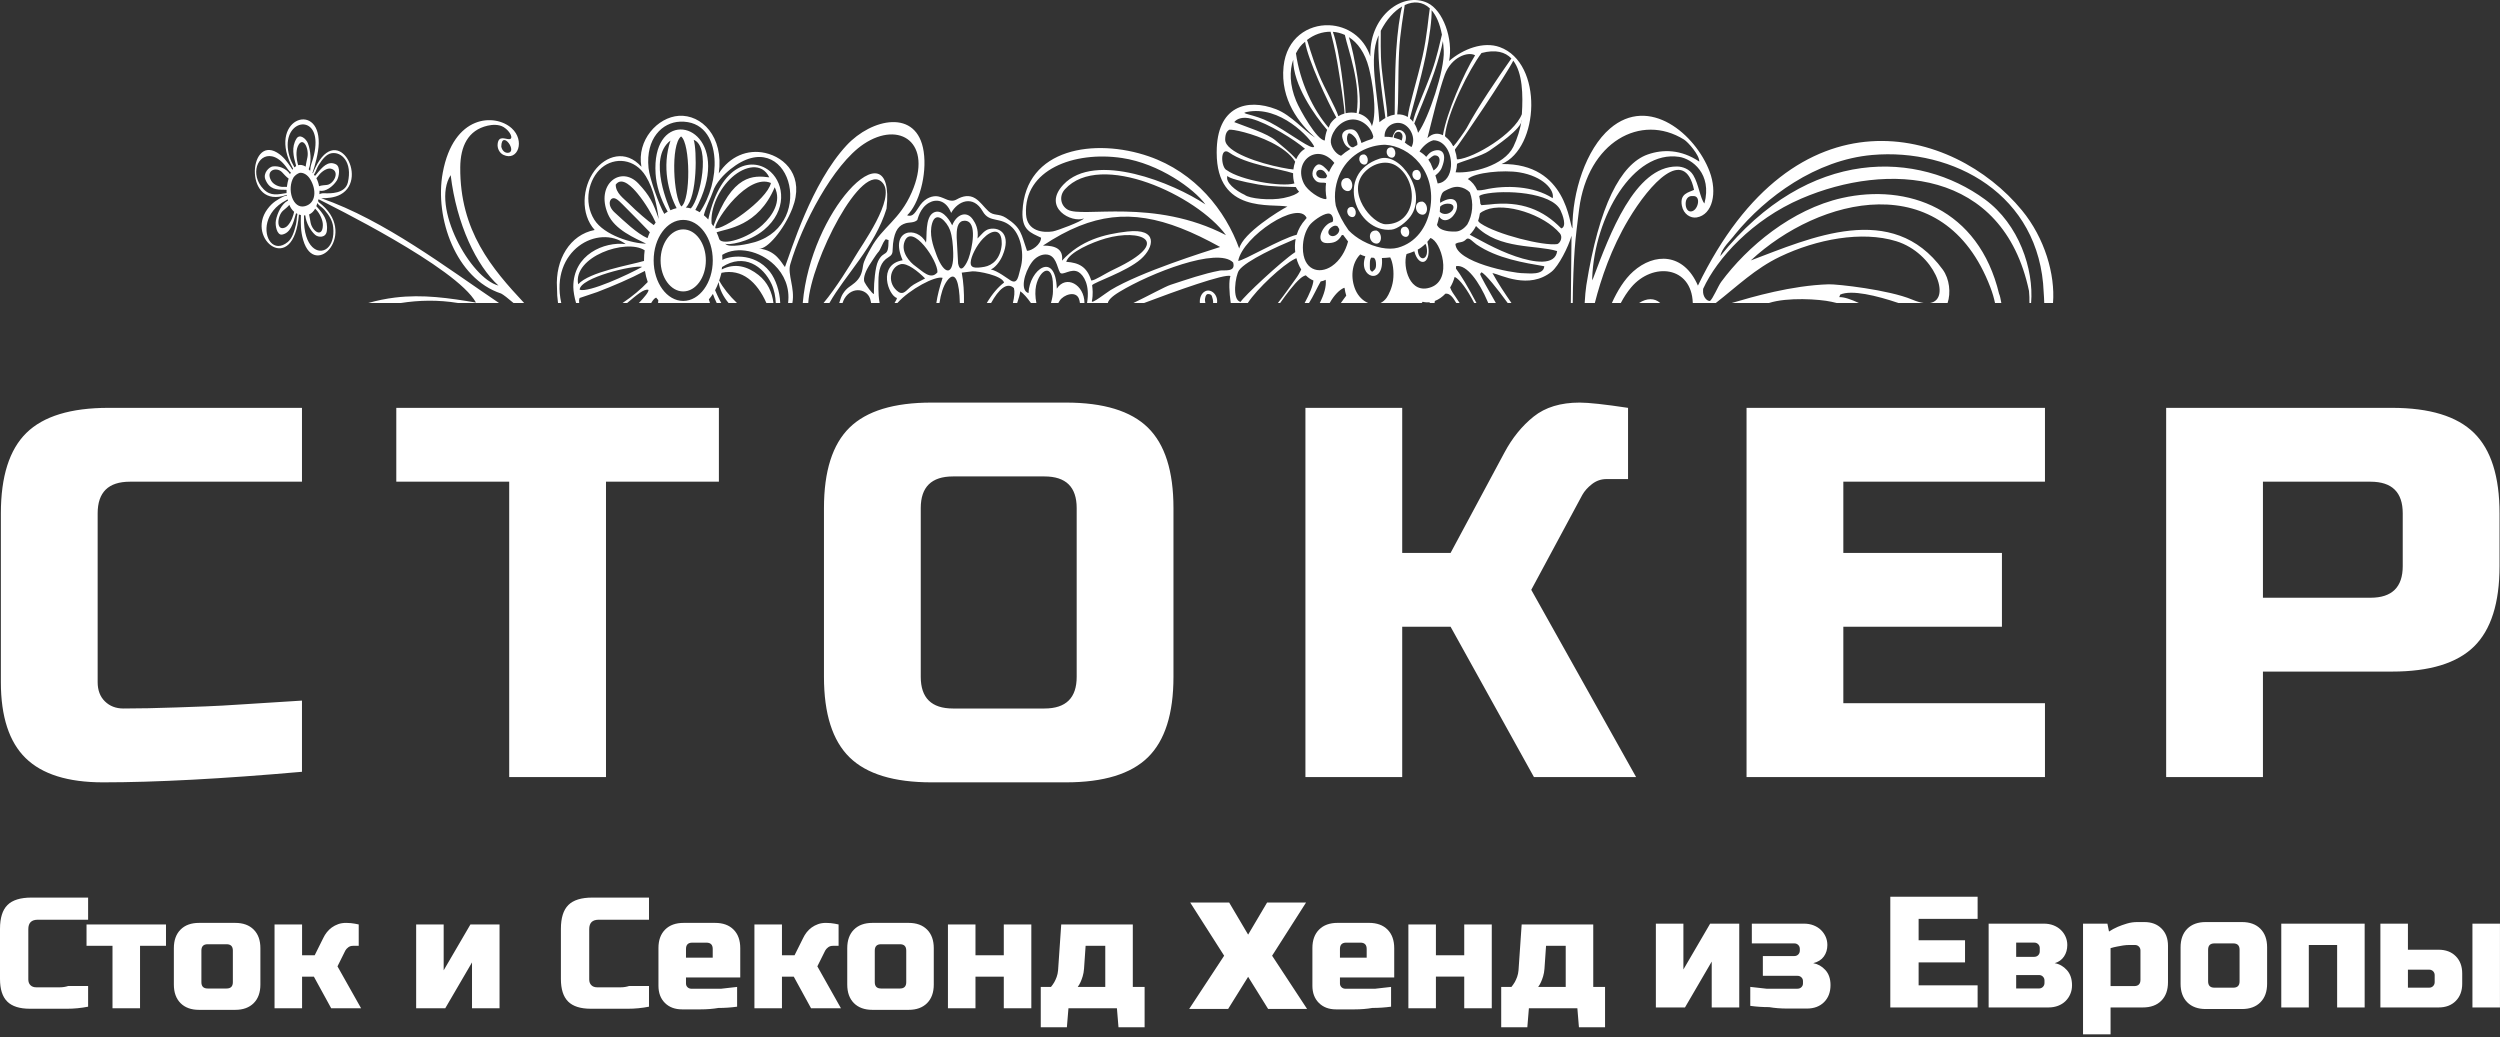 <svg width="147" height="61" viewBox="0 0 147 61" fill="none" xmlns="http://www.w3.org/2000/svg">
<rect x="0" y="0" width="147" height="61" fill="#333333" stroke="none"/>
<path d="M146.998 59.238H145.379V54.31H146.998V59.238ZM142.835 58.075C142.928 58.075 143.005 58.044 143.066 57.982C143.128 57.92 143.159 57.843 143.159 57.75V57.341C143.159 57.248 143.128 57.17 143.066 57.108C143.005 57.047 142.928 57.016 142.835 57.016H141.586V58.075H142.835ZM139.967 59.238V54.31H141.586V55.844H143.39C143.81 55.844 144.146 55.971 144.399 56.225C144.652 56.479 144.778 56.817 144.778 57.239V57.843C144.778 58.264 144.652 58.602 144.399 58.856C144.146 59.111 143.81 59.238 143.39 59.238H139.967ZM139.042 54.31V59.238H137.423V55.565H135.758V59.238H134.139V54.31H139.042ZM131.687 55.844C131.687 55.596 131.564 55.472 131.317 55.472H130.207C129.96 55.472 129.837 55.596 129.837 55.844V57.703C129.837 57.952 129.96 58.075 130.207 58.075H131.317C131.564 58.075 131.687 57.952 131.687 57.703V55.844ZM133.306 57.843C133.306 58.308 133.175 58.672 132.913 58.935C132.651 59.199 132.289 59.331 131.826 59.331H129.698C129.236 59.331 128.874 59.199 128.611 58.935C128.349 58.672 128.218 58.308 128.218 57.843V55.705C128.218 55.24 128.349 54.876 128.611 54.612C128.874 54.349 129.236 54.217 129.698 54.217H131.826C132.289 54.217 132.651 54.349 132.913 54.612C133.175 54.876 133.306 55.24 133.306 55.705V57.843ZM124.101 59.238V60.818H122.482V54.31H123.916L124.009 54.775C124.169 54.669 124.342 54.576 124.527 54.496C124.687 54.428 124.866 54.364 125.064 54.305C125.261 54.246 125.464 54.217 125.674 54.217H126.09C126.51 54.217 126.846 54.344 127.099 54.598C127.352 54.852 127.478 55.19 127.478 55.611V57.75C127.478 58.215 127.347 58.579 127.085 58.843C126.823 59.106 126.46 59.238 125.998 59.238H124.101ZM124.101 57.982H125.489C125.736 57.982 125.859 57.858 125.859 57.611V55.89C125.859 55.797 125.828 55.72 125.767 55.658C125.705 55.596 125.628 55.565 125.535 55.565H125.212C125.094 55.565 124.971 55.574 124.841 55.593C124.712 55.611 124.592 55.633 124.481 55.658C124.351 55.683 124.225 55.714 124.101 55.751V57.982ZM119.938 55.751C119.938 55.658 119.907 55.581 119.846 55.519C119.784 55.457 119.707 55.425 119.614 55.425H118.551V56.262H119.614C119.707 56.262 119.784 56.231 119.846 56.169C119.907 56.107 119.938 56.03 119.938 55.937V55.751ZM120.216 57.657C120.216 57.564 120.185 57.487 120.123 57.425C120.062 57.363 119.985 57.332 119.892 57.332H118.551V58.122H119.892C119.985 58.122 120.062 58.091 120.123 58.029C120.185 57.967 120.216 57.889 120.216 57.797V57.657ZM121.835 57.936C121.835 58.122 121.801 58.294 121.733 58.452C121.665 58.61 121.571 58.748 121.451 58.866C121.331 58.983 121.186 59.075 121.016 59.14C120.846 59.205 120.657 59.238 120.447 59.238H116.932V54.31H120.17C120.379 54.31 120.569 54.342 120.739 54.407C120.908 54.473 121.053 54.562 121.173 54.677C121.294 54.792 121.388 54.925 121.455 55.077C121.523 55.229 121.557 55.392 121.557 55.565C121.557 55.825 121.492 56.052 121.363 56.244C121.233 56.436 121.052 56.566 120.817 56.634C121.095 56.684 121.334 56.82 121.534 57.043C121.735 57.267 121.835 57.564 121.835 57.936ZM116.284 59.238H111.15V52.729H116.284V54.031H112.815V55.286H115.544V56.588H112.815V57.936H116.284V59.238ZM103.656 57.378V56.216H105.506C105.599 56.216 105.676 56.185 105.738 56.123C105.799 56.061 105.83 55.983 105.83 55.89V55.797C105.83 55.705 105.799 55.627 105.738 55.565C105.676 55.503 105.599 55.472 105.506 55.472H103.008V54.31H106.061C106.271 54.31 106.461 54.342 106.63 54.407C106.8 54.473 106.945 54.562 107.065 54.677C107.185 54.792 107.279 54.925 107.347 55.077C107.415 55.229 107.449 55.392 107.449 55.565C107.449 55.825 107.38 56.052 107.241 56.244C107.102 56.436 106.894 56.566 106.617 56.634C106.894 56.684 107.133 56.819 107.333 57.039C107.534 57.26 107.634 57.555 107.634 57.922C107.634 58.339 107.508 58.673 107.255 58.926C107.002 59.177 106.666 59.303 106.247 59.303C105.876 59.303 105.496 59.303 105.104 59.303C104.712 59.303 104.353 59.275 104.026 59.219C103.644 59.219 103.274 59.194 102.916 59.145V58.029C103.231 58.065 103.548 58.1 103.869 58.136C104.146 58.136 104.446 58.136 104.766 58.136C105.087 58.136 105.395 58.136 105.691 58.136C105.784 58.136 105.861 58.106 105.923 58.046C105.984 57.987 106.015 57.913 106.015 57.824V57.69C106.015 57.601 105.984 57.527 105.923 57.468C105.861 57.408 105.784 57.378 105.691 57.378H103.656ZM100.557 54.31H102.268V59.238H100.649V56.541L99.077 59.238H97.365V54.31H98.984V57.006L100.557 54.31Z" fill="white"/>
<path d="M1.758 59.314C1.153 59.314 0.709 59.173 0.426 58.891C0.142 58.609 0 58.166 0 57.565V54.619C0 53.974 0.146 53.506 0.439 53.215C0.732 52.923 1.203 52.778 1.85 52.778H5.181V54.08H2.22C1.85 54.08 1.665 54.264 1.665 54.634V57.592C1.665 57.733 1.707 57.847 1.79 57.929C1.873 58.012 1.986 58.054 2.128 58.054C2.245 58.054 2.381 58.054 2.535 58.054C2.689 58.054 2.849 58.054 3.016 58.054C3.182 58.054 3.35 58.054 3.52 58.054C3.69 58.054 3.855 58.028 4.015 57.975C4.391 57.975 4.78 57.975 5.181 57.975V59.193C4.767 59.274 4.357 59.314 3.95 59.314C3.599 59.314 3.227 59.314 2.836 59.314C2.444 59.314 2.085 59.314 1.758 59.314ZM8.234 55.614V59.286H6.615V55.614H5.088V54.358H9.76V55.614H8.234ZM15.311 57.892C15.311 58.356 15.18 58.721 14.918 58.984C14.655 59.247 14.293 59.379 13.831 59.379H11.703C11.24 59.379 10.878 59.247 10.616 58.984C10.354 58.721 10.223 58.356 10.223 57.892V55.753C10.223 55.288 10.354 54.924 10.616 54.661C10.878 54.397 11.24 54.266 11.703 54.266H13.831C14.293 54.266 14.655 54.397 14.918 54.661C15.18 54.924 15.311 55.288 15.311 55.753V57.892ZM13.692 55.892C13.692 55.645 13.569 55.521 13.322 55.521H12.212C11.965 55.521 11.842 55.645 11.842 55.892V57.752C11.842 58 11.965 58.124 12.212 58.124H13.322C13.569 58.124 13.692 58 13.692 57.752V55.892ZM18.456 57.427H17.762V59.286H16.143V54.358H17.762V56.171H18.503L19.011 55.149C19.067 55.031 19.136 54.919 19.22 54.814C19.303 54.709 19.4 54.616 19.511 54.535C19.622 54.455 19.747 54.389 19.886 54.34C20.024 54.29 20.18 54.266 20.353 54.266C20.445 54.266 20.536 54.27 20.626 54.279C20.715 54.289 20.794 54.3 20.862 54.312L21.093 54.358V55.614H20.769C20.652 55.614 20.555 55.643 20.478 55.702C20.401 55.761 20.343 55.824 20.306 55.892L19.844 56.822L21.232 59.286H19.474L18.456 57.427ZM27.661 54.358H29.373V59.286H27.754V56.59L26.181 59.286H24.47V54.358H26.088V57.055L27.661 54.358ZM34.739 59.314C34.134 59.314 33.69 59.173 33.406 58.891C33.123 58.609 32.981 58.166 32.981 57.565V54.619C32.981 53.974 33.127 53.506 33.42 53.215C33.713 52.923 34.183 52.778 34.831 52.778H38.161V54.08H35.201C34.831 54.08 34.646 54.264 34.646 54.634V57.592C34.646 57.733 34.688 57.847 34.771 57.929C34.854 58.012 34.967 58.054 35.109 58.054C35.226 58.054 35.361 58.054 35.516 58.054C35.67 58.054 35.83 58.054 35.997 58.054C36.163 58.054 36.331 58.054 36.501 58.054C36.67 58.054 36.836 58.028 36.996 57.975C37.372 57.975 37.761 57.975 38.161 57.975V59.193C37.748 59.274 37.338 59.314 36.931 59.314C36.58 59.314 36.208 59.314 35.816 59.314C35.425 59.314 35.065 59.314 34.739 59.314ZM40.706 55.428C40.459 55.428 40.336 55.552 40.336 55.8V56.311H41.908V55.8C41.908 55.552 41.785 55.428 41.538 55.428H40.706ZM38.717 55.745C38.717 55.282 38.848 54.921 39.11 54.659C39.372 54.397 39.734 54.266 40.197 54.266H42.047C42.51 54.266 42.872 54.397 43.134 54.661C43.396 54.924 43.527 55.288 43.527 55.753V57.473H40.336V57.828C40.336 57.916 40.366 57.991 40.428 58.05C40.49 58.108 40.567 58.138 40.659 58.138C40.925 58.138 41.213 58.138 41.524 58.138C41.836 58.138 42.127 58.138 42.398 58.138C42.713 58.102 43.028 58.067 43.342 58.031V59.193C42.984 59.243 42.617 59.268 42.241 59.268C41.92 59.323 41.572 59.351 41.196 59.351C40.82 59.351 40.456 59.351 40.104 59.351C39.685 59.351 39.349 59.224 39.096 58.972C38.843 58.719 38.717 58.383 38.717 57.964V55.745ZM46.673 57.427H45.979V59.286H44.36V54.358H45.979V56.171H46.719L47.228 55.149C47.283 55.031 47.353 54.919 47.436 54.814C47.519 54.709 47.616 54.616 47.727 54.535C47.838 54.455 47.963 54.389 48.102 54.34C48.241 54.29 48.396 54.266 48.569 54.266C48.662 54.266 48.753 54.27 48.842 54.279C48.931 54.289 49.01 54.3 49.078 54.312L49.309 54.358V55.614H48.985C48.868 55.614 48.771 55.643 48.694 55.702C48.617 55.761 48.56 55.824 48.523 55.892L48.06 56.822L49.448 59.286H47.69L46.673 57.427ZM54.906 57.892C54.906 58.356 54.775 58.721 54.513 58.984C54.251 59.247 53.889 59.379 53.426 59.379H51.298C50.836 59.379 50.473 59.247 50.211 58.984C49.949 58.721 49.818 58.356 49.818 57.892V55.753C49.818 55.288 49.949 54.924 50.211 54.661C50.473 54.397 50.836 54.266 51.298 54.266H53.426C53.889 54.266 54.251 54.397 54.513 54.661C54.775 54.924 54.906 55.288 54.906 55.753V57.892ZM53.287 55.892C53.287 55.645 53.164 55.521 52.917 55.521H51.807C51.56 55.521 51.437 55.645 51.437 55.892V57.752C51.437 58 51.56 58.124 51.807 58.124H52.917C53.164 58.124 53.287 58 53.287 57.752V55.892ZM59.023 56.171V54.358H60.642V59.286H59.023V57.427H57.358V59.286H55.739V54.358H57.358V56.171H59.023ZM63.741 56.962C63.729 57.123 63.703 57.27 63.663 57.403C63.622 57.537 63.581 57.65 63.538 57.743C63.488 57.854 63.433 57.95 63.371 58.031H64.99V55.614H63.834L63.741 56.962ZM66.609 54.358V58.031H67.303V60.402H65.767L65.675 59.286H62.825L62.733 60.402H61.197V58.031H61.798C61.866 57.95 61.931 57.857 61.993 57.752C62.042 57.665 62.088 57.563 62.132 57.445C62.175 57.328 62.202 57.197 62.215 57.055L62.4 54.358H66.609Z" fill="white"/>
<path d="M74.506 53.067H76.797L74.8 56.196L76.856 59.325H74.565L73.39 57.436L72.215 59.325H69.924L71.98 56.196L69.983 53.067H72.274L73.39 54.956L74.506 53.067ZM79.159 55.427C78.912 55.427 78.789 55.551 78.789 55.799V56.311H80.361V55.799C80.361 55.551 80.238 55.427 79.991 55.427H79.159ZM77.169 55.745C77.169 55.282 77.301 54.921 77.563 54.659C77.825 54.397 78.187 54.265 78.65 54.265H80.5C80.963 54.265 81.325 54.397 81.587 54.66C81.849 54.924 81.98 55.288 81.98 55.753V57.473H78.789V57.828C78.789 57.916 78.819 57.99 78.881 58.049C78.943 58.108 79.02 58.138 79.112 58.138C79.377 58.138 79.666 58.138 79.977 58.138C80.289 58.138 80.58 58.138 80.852 58.138C81.166 58.102 81.481 58.066 81.795 58.031V59.193C81.438 59.242 81.07 59.267 80.694 59.267C80.374 59.323 80.025 59.351 79.649 59.351C79.273 59.351 78.909 59.351 78.557 59.351C78.138 59.351 77.802 59.224 77.549 58.971C77.296 58.719 77.169 58.382 77.169 57.964V55.745ZM86.097 56.171V54.358H87.716V59.286H86.097V57.426H84.432V59.286H82.813V54.358H84.432V56.171H86.097ZM90.815 56.962C90.803 57.123 90.777 57.27 90.737 57.403C90.697 57.536 90.655 57.65 90.612 57.742C90.562 57.854 90.507 57.95 90.445 58.031H92.064V55.613H90.908L90.815 56.962ZM93.683 54.358V58.031H94.377V60.402H92.841L92.749 59.286H89.899L89.807 60.402H88.271V58.031H88.872C88.94 57.95 89.005 57.857 89.067 57.752C89.116 57.665 89.162 57.563 89.206 57.445C89.249 57.327 89.276 57.197 89.289 57.054L89.474 54.358H93.683Z" fill="white"/>
<path fill-rule="evenodd" clip-rule="evenodd" d="M83.35 9.992H83.299C82.955 9.992 82.972 10.498 83.283 10.58C83.608 10.665 83.641 10.101 83.35 9.992ZM82.665 13.333H82.613C82.27 13.333 82.286 13.839 82.598 13.921C82.922 14.006 82.956 13.442 82.665 13.333ZM79.521 12.169H79.47C79.126 12.169 79.143 12.676 79.454 12.757C79.779 12.843 79.812 12.279 79.521 12.169ZM80.228 9.082H80.177C79.834 9.082 79.85 9.589 80.161 9.67C80.486 9.755 80.52 9.192 80.228 9.082ZM79.257 10.469H79.191C78.748 10.469 78.77 11.122 79.171 11.227C79.589 11.336 79.632 10.61 79.257 10.469ZM83.651 11.856H83.585C83.143 11.856 83.164 12.509 83.565 12.614C83.984 12.724 84.027 11.997 83.651 11.856ZM81.845 8.665H81.792C81.441 8.665 81.458 9.182 81.776 9.265C82.108 9.352 82.142 8.776 81.845 8.665ZM80.943 13.556H80.877C80.434 13.556 80.456 14.209 80.857 14.314C81.275 14.424 81.318 13.697 80.943 13.556ZM70.856 17.13C71.189 16.95 71.632 17.317 71.561 17.816L71.33 17.816C71.346 17.681 71.292 17.507 71.262 17.424C71.216 17.294 71.116 17.291 71.016 17.291C70.902 17.291 70.831 17.547 70.856 17.702C70.862 17.741 70.868 17.779 70.876 17.816L70.552 17.816C70.528 17.548 70.623 17.256 70.856 17.13ZM104.014 17.816C105.099 17.467 106.974 17.586 107.688 17.744C107.776 17.764 107.88 17.787 107.997 17.816L109.302 17.816C108.836 17.599 108.422 17.459 108.149 17.472L108.204 17.323C108.877 17.023 110.345 17.384 111.629 17.816L113.108 17.816C112.917 17.789 112.696 17.725 112.441 17.618C111.057 17.034 108.01 16.702 107.528 16.717C105.326 16.788 103.082 17.447 101.827 17.816L104.014 17.816ZM80.262 10.099C80.775 9.578 81.57 9.375 82.15 9.781C83.46 10.698 83.317 13.186 81.487 13.186C80.687 13.186 79.097 11.285 80.262 10.099ZM81.123 9.328C82.341 8.932 83.968 11.309 82.937 12.723C82.688 13.065 82.173 13.469 81.818 13.504C79.739 13.71 78.422 10.206 81.123 9.328ZM101.147 15.067C106.387 8.541 112.843 8.894 116.711 11.722C118.713 13.185 119.597 15.829 119.429 17.816L119.33 17.816C119.337 17.579 119.328 17.34 119.305 17.108C117.785 9.901 110.98 9.502 105.915 11.677C103.042 12.911 100.96 15.191 100.144 16.984L100.14 17.109C100.126 17.398 100.315 17.692 100.537 17.699C100.697 17.619 101.019 16.828 101.206 16.574C102.733 14.504 105.36 12.306 108.308 11.643C112.145 10.78 116.347 12.254 117.55 17.292L117.552 17.29C117.592 17.37 117.64 17.587 117.679 17.816L117.307 17.816C117.246 17.524 117.156 17.215 117.032 16.891C114.297 9.723 106.951 11.593 102.946 15.314C106.451 13.995 111.262 11.779 114.232 15.849C114.635 16.403 114.716 17.227 114.518 17.816L113.489 17.816C114.773 17.593 113.746 14.876 111.497 14.182C109.48 13.56 106.813 14.064 104.663 15.094C103.206 15.792 102.169 16.818 100.889 17.816L99.536 17.816C99.465 15.638 97.173 15.401 95.911 16.898C95.686 17.165 95.485 17.474 95.304 17.816L94.779 17.816C95.103 17.097 95.516 16.424 96.03 15.965C97.28 14.849 99.003 14.86 99.838 16.794C105.565 4.968 114.862 7.472 118.889 12.366C120.231 13.996 120.85 16.136 120.717 17.816L120.201 17.816C120.197 17.61 120.184 17.403 120.169 17.197C119.949 11.428 114.847 8.693 110.08 9.113C106.782 9.404 103.821 11.572 102.017 13.783C101.75 14.145 101.256 14.566 101.147 15.067ZM93.776 17.816H93.179C93.203 17.413 93.232 17.052 93.276 16.773C94.022 12.108 95.289 9.647 96.883 9.084C97.778 8.769 98.846 8.778 99.919 9.503C99.936 9.123 99.257 8.353 99.022 8.207C96.485 6.629 93.362 8.345 92.854 12.29C92.76 13.02 92.646 13.921 92.592 14.653C92.535 15.424 92.486 16.605 92.477 17.816L92.365 17.816C92.372 16.494 92.398 15.172 92.406 13.86C92.221 14.529 91.644 15.645 91.237 15.973C89.896 17.051 88.257 16.156 87.754 16.053C88.094 16.675 88.486 17.253 88.874 17.816L88.651 17.816C88.078 17.019 87.306 16.055 87.102 16.013L87.03 16.113C87.039 16.2 87.494 17.017 87.956 17.816L87.507 17.816C87.494 17.785 87.481 17.755 87.469 17.725C86.981 16.579 86.24 15.529 85.615 15.65C85.616 15.7 85.615 15.748 85.612 15.797C85.843 16.086 86.348 16.914 86.816 17.816L86.681 17.816C86.289 17.056 85.85 16.426 85.534 16.279C85.474 16.505 85.382 16.716 85.267 16.905C85.34 17.112 85.486 17.314 85.604 17.482C85.677 17.588 85.752 17.7 85.826 17.816L85.628 17.816C85.454 17.511 85.244 17.225 84.989 17.269C84.806 17.462 84.594 17.611 84.368 17.697C84.359 17.732 84.354 17.771 84.353 17.816L84.073 17.816C84.068 17.801 84.063 17.786 84.057 17.772C83.923 17.787 83.787 17.779 83.652 17.744C83.632 17.766 83.614 17.79 83.597 17.816L81.174 17.816C81.307 17.754 81.429 17.652 81.533 17.508C81.655 17.333 81.853 16.93 81.912 16.494C81.98 15.985 81.903 15.429 81.745 15.135C81.581 15.155 81.417 15.168 81.255 15.172C81.408 16.814 79.819 16.341 80.282 15.075C80.173 15.044 80.073 15.006 79.982 14.96C79.455 15.489 79.409 16.376 79.703 17.051C79.864 17.42 80.142 17.69 80.446 17.816L78.842 17.816C78.97 17.626 79.089 17.486 79.159 17.385C79.116 17.244 79.082 17.092 79.059 16.929L79.025 16.927C78.756 17.043 78.446 17.355 78.186 17.816L77.604 17.816C77.85 17.33 78 16.842 77.951 16.451C77.854 16.503 77.756 16.535 77.657 16.548C77.46 16.882 77.212 17.444 76.98 17.799L76.969 17.816H76.713C76.999 17.29 77.21 16.794 77.229 16.494C77.07 16.432 76.919 16.328 76.782 16.19C76.682 16.214 76.572 16.275 76.453 16.378C76.078 16.705 75.643 17.298 75.274 17.816L75.141 17.816C75.561 17.282 75.945 16.722 76.17 16.417C76.316 16.22 76.431 16.023 76.512 15.844C76.391 15.649 76.294 15.424 76.229 15.182C76.2 15.193 76.169 15.207 76.137 15.223C75.416 15.578 73.925 16.97 73.37 17.816L72.368 17.816C72.275 17.202 72.249 16.496 72.35 16.232C72.043 16.072 69.144 17.106 67.274 17.816L66.646 17.816C67.503 17.406 68.504 16.852 68.831 16.746C69.793 16.433 70.749 16.095 71.729 15.909C71.977 15.863 72.684 16.03 72.508 15.434C71.599 14.506 67.64 16.058 65.822 17.162C65.342 17.453 65.173 17.659 65.14 17.816L63.919 17.816C64.099 16.741 63.714 16.188 63.436 16.01C62.988 15.722 62.464 16.259 62.324 16.017C62.147 15.71 62.103 14.969 61.488 14.963C61.191 14.959 60.877 15.139 60.673 15.42C60.212 16.057 59.974 17.092 60.477 17.232C60.524 15.857 62.06 14.714 62.141 16.972C62.681 16.14 63.76 16.733 63.767 17.816L63.499 17.816C63.491 17.732 63.471 17.646 63.438 17.559C63.254 17.086 62.538 17.319 62.303 17.69C62.282 17.724 62.257 17.766 62.23 17.816L61.797 17.816C61.867 17.571 61.913 17.324 61.913 17.155L61.913 16.792C61.913 15.417 61.126 15.842 60.92 16.804C60.861 17.081 60.866 17.468 60.939 17.816L60.619 17.816C60.407 17.518 60.182 17.256 59.994 17.127C59.968 17.314 59.903 17.549 59.81 17.816L59.559 17.816C59.645 17.451 59.674 17.144 59.62 16.94C59.208 16.556 58.715 17.021 58.277 17.816L58.023 17.816C58.338 17.283 58.691 16.877 59.04 16.613C58.906 16.192 57.507 15.935 57.178 15.954L56.551 16.031C56.656 16.594 56.693 17.201 56.682 17.816L56.438 17.816C56.414 16.628 56.187 15.831 55.686 16.513C55.462 16.819 55.32 17.292 55.24 17.816L55.057 17.816C55.123 17.373 55.239 16.911 55.425 16.338C55.004 16.2 53.488 17.011 52.767 17.816L52.599 17.816C52.675 17.699 52.73 17.591 52.74 17.524C52.238 17.381 51.575 15.559 53.076 15.303C52.27 13.463 53.937 13.26 54.449 14.266C54.519 13.932 54.378 12.791 54.883 12.508C55.329 12.258 55.77 12.799 55.99 13.252C56.23 12.622 56.823 12.357 57.199 12.896C57.357 13.122 57.551 13.466 57.478 14.023C57.707 13.802 57.891 13.522 58.184 13.463C58.809 13.337 59.476 13.797 58.947 15.034C58.78 15.425 58.481 15.758 58.261 15.842C58.66 15.926 59.227 16.372 59.42 16.488C59.853 16.75 59.88 16.198 60.007 15.766C60.236 14.984 60.05 13.91 59.53 13.387C58.841 12.694 58.196 13.153 57.782 12.426C57.225 11.448 56.319 11.811 55.928 12.52C55.626 11.748 55.038 11.685 54.618 11.928C54.077 12.24 53.957 12.915 53.937 12.935C53.756 13.113 53.468 13.062 53.25 13.129C52.886 13.241 52.605 13.496 52.509 14.335C52.46 14.765 52.563 14.934 52.252 15.118C51.777 15.399 51.652 15.867 51.652 16.564L51.652 17.018C51.652 17.218 51.669 17.534 51.721 17.816L51.222 17.816C51.212 17.773 51.203 17.731 51.195 17.69C51.075 16.984 50.117 16.793 49.661 17.547C49.611 17.63 49.573 17.721 49.543 17.816L49.346 17.816C49.41 17.613 49.468 17.418 49.558 17.278C49.811 16.886 49.992 16.863 50.269 16.619C50.554 16.368 50.685 16.101 50.744 15.637C50.784 15.321 51.054 14.872 51.207 14.592C51.887 13.342 52.901 12.94 53.611 11.308C54.883 8.386 52.9 7.063 50.789 8.468C48.984 9.67 47.147 13.221 46.469 15.538C46.293 16.138 46.751 16.919 46.593 17.816L46.339 17.816C46.455 16.904 46.1 16.129 45.538 15.582C44.686 14.752 43.357 14.446 42.467 14.985C42.474 15.084 42.478 15.185 42.477 15.284C42.8 15.073 44.326 14.77 45.272 15.983C45.614 16.421 45.853 17.133 45.877 17.816L45.616 17.816C45.603 17.467 45.531 17.055 45.37 16.707C44.881 15.645 43.751 14.864 42.455 15.702C42.45 15.748 42.445 15.793 42.438 15.838L42.441 15.844C43.219 15.443 43.966 15.667 44.597 16.167C45.143 16.599 45.401 17.192 45.478 17.816L45.064 17.816C44.515 16.577 43.628 15.784 42.423 16.041C42.397 16.157 42.324 16.387 42.288 16.496C42.5 16.902 42.886 17.393 43.333 17.816L42.839 17.816C42.528 17.442 42.307 17.015 42.257 16.587C42.198 16.755 42.127 16.915 42.047 17.065C42.131 17.264 42.251 17.533 42.411 17.816L42.142 17.816C42.058 17.644 41.982 17.465 41.919 17.282C41.845 17.396 41.766 17.502 41.681 17.6C41.698 17.669 41.72 17.741 41.745 17.816L38.695 17.816C38.703 17.752 38.708 17.696 38.708 17.648C38.664 17.601 38.622 17.55 38.582 17.499C38.487 17.529 38.387 17.651 38.291 17.816L37.566 17.816C37.901 17.469 38.149 17.165 38.131 17.047C37.885 16.95 37.423 17.363 36.876 17.816L36.607 17.816C37.168 17.439 37.711 16.986 38.087 16.582C38.015 16.376 37.959 16.157 37.922 15.93C37.045 16.392 36.028 16.824 35.117 17.173C34.98 17.225 34.087 17.517 34.079 17.523C34.046 17.618 34.04 17.717 34.055 17.816L33.872 17.816C33.776 17.492 33.713 17.117 33.711 16.883C33.694 14.964 35.532 14.195 36.793 14.353C35.168 13.142 32.325 14.721 33.002 17.816L32.811 17.816C32.771 17.539 32.751 17.243 32.751 16.927C32.644 15.267 33.514 13.797 34.968 13.523C34.12 12.584 34.235 11.011 34.956 10.04C35.612 9.154 36.797 8.767 37.715 9.808C37.431 8.236 38.673 6.891 39.916 6.81C41.24 6.724 42.572 8.017 42.264 10.196C42.911 9.198 43.947 8.757 44.997 8.994C46.186 9.263 47.319 10.387 46.59 12.257C46.102 13.506 45.093 14.686 44.635 14.615C45.645 14.728 45.939 15.453 46.155 15.701C46.52 14.752 47.702 10.786 49.778 8.547C51.245 6.966 53.929 6.363 54.312 8.91C54.519 10.295 54.021 12.019 53.338 12.661C53.726 12.796 53.862 12.388 54.121 12.041C54.428 11.628 54.847 11.491 55.16 11.548C55.562 11.623 55.86 11.952 56.261 11.722C56.607 11.523 56.991 11.441 57.343 11.662C57.648 11.853 57.838 12.157 58.117 12.416C58.441 12.717 58.721 12.533 59.153 12.811C60.076 13.405 60.043 13.769 60.388 14.749C60.656 14.749 61.209 14.388 61.215 13.977C60.611 13.684 60.074 13.544 60.122 12.433C60.285 8.69 64.399 8.108 67.545 9.192C70.287 10.139 72.058 12.373 72.866 14.614C73.077 13.71 75.251 12.368 75.699 12.146C74.77 11.957 71.542 12.578 71.542 8.985L71.542 8.939C71.542 6.249 73.314 5.757 75.037 6.424C75.933 6.77 76.695 7.703 77.326 8.088C76.407 7.27 75.27 5.866 75.474 3.906C75.647 2.24 76.91 1.435 78.156 1.484C78.158 1.48 78.163 1.48 78.169 1.485C79.183 1.53 80.184 2.143 80.575 3.319C80.574 3.269 80.574 3.215 80.577 3.159C80.577 0.92 82.483 -0.509 83.935 0.17C84.846 0.595 85.462 2.289 85.206 3.588C86.031 2.875 87.228 2.421 88.188 2.77C90.759 3.705 90.519 8.715 88.293 9.646C92.166 9.587 92.266 13.258 92.46 13.432C92.442 11.298 93.255 8.769 94.672 7.555C96.982 5.577 99.703 7.904 100.525 10.087C100.986 11.313 100.707 12.625 99.767 12.785C99.407 12.846 98.992 12.598 98.895 12.099C98.754 11.372 99.302 11.32 99.61 11.163C99.056 8.574 97.031 10.768 95.758 12.901C94.739 14.61 94.148 16.366 93.776 17.816ZM30.819 17.816C28.934 15.799 27.034 13.584 27.063 9.835C27.073 8.601 27.522 7.653 28.671 7.39C28.938 7.329 29.33 7.297 29.621 7.478C30.004 7.716 30.228 8.195 29.922 8.183C29.693 8.174 29.338 7.972 29.266 8.424C29.216 8.741 29.392 9.009 29.599 9.106C30.456 9.51 30.891 8.264 30.084 7.538C29.111 6.664 26.669 6.722 26.034 10.155C25.541 12.819 26.811 16.39 29.467 17.26C29.591 17.322 29.875 17.542 30.194 17.816L30.819 17.816ZM29.341 17.816H26.928C25.762 17.623 24.63 17.651 23.575 17.816L21.655 17.816C22.167 17.67 22.692 17.562 23.223 17.497C24.872 17.295 26.407 17.526 27.988 17.791C26.844 15.709 19.326 12.023 18.73 11.715C18.72 11.752 18.71 11.788 18.698 11.822C18.713 11.835 18.729 11.856 18.74 11.887C21.127 13.674 18.521 16.474 17.828 14.117C17.67 13.581 17.683 13.146 17.692 12.672L17.692 12.645C17.652 12.637 17.614 12.627 17.577 12.615C17.279 16.29 14.408 14.071 15.726 12.293C16.027 11.887 16.325 11.736 16.647 11.565C16.733 11.52 16.809 11.505 16.866 11.512C16.863 11.494 16.861 11.475 16.859 11.457C14.319 12.38 14.598 7.966 16.283 8.966C16.67 9.196 16.885 9.517 17.121 9.862C17.151 9.907 17.174 9.947 17.19 9.983C17.204 9.962 17.219 9.942 17.234 9.923C15.622 7.026 18.785 5.894 18.742 8.419C18.733 8.996 18.517 9.74 18.372 10.171L18.387 10.185C18.392 10.181 18.397 10.177 18.403 10.173C19.718 6.909 21.747 10.497 20.025 11.435C19.67 11.628 19.227 11.661 18.89 11.655C22.613 12.951 26.258 15.741 29.341 17.816ZM79.261 14.193L79.264 14.204C79.118 14.768 78.789 15.326 78.311 15.649C77.557 16.159 76.609 15.88 76.609 14.568C76.609 14.068 76.751 13.601 76.984 13.266C77.155 13.02 77.757 12.583 78.084 12.556C78.195 12.546 78.272 12.602 78.321 12.68C78.336 12.712 78.351 12.745 78.366 12.777C78.407 12.908 78.389 13.048 78.326 13.059C77.784 13.161 77.253 14.295 78.032 14.295C78.427 14.295 78.673 14.217 78.9 13.822C78.929 13.818 78.955 13.816 78.98 13.818C79.069 13.945 79.163 14.07 79.261 14.193ZM78.746 13.468C78.712 13.415 78.68 13.361 78.648 13.308C78.562 13.249 78.428 13.251 78.275 13.372C77.892 13.675 78.239 14.036 78.565 13.818C78.714 13.718 78.764 13.581 78.746 13.468ZM78.001 11.67C77.946 11.363 77.933 11.059 77.971 10.764C77.739 10.685 77.463 10.864 77.229 10.449C77.051 10.133 77.32 9.682 77.537 9.666C77.712 9.652 77.944 9.87 78.145 10.118C78.224 9.933 78.328 9.753 78.46 9.58C77.468 8.351 76.008 9.48 76.674 10.803C76.877 11.207 77.608 11.716 77.965 11.707C77.978 11.696 77.99 11.683 78.001 11.67ZM78.855 9.159L78.837 9.153C78.529 9.051 78.207 8.587 78.255 8.239C78.338 7.646 78.859 7.073 79.484 7.027C80.037 6.987 80.611 7.427 80.751 8.032C80.739 8.083 80.719 8.126 80.693 8.164C80.476 8.227 80.261 8.31 80.052 8.408C80.021 8.267 79.937 8.087 79.915 8.034C79.773 7.686 79.606 7.558 79.284 7.616C79.073 7.654 78.849 7.815 78.936 8.123C79.05 8.53 79.173 8.613 79.404 8.758L79.387 8.768C79.186 8.891 79.01 9.022 78.855 9.159ZM79.569 8.66C79.648 8.614 79.728 8.57 79.81 8.527C79.828 8.455 79.811 8.35 79.751 8.198C79.706 8.081 79.343 7.694 79.251 7.9C79.113 8.207 79.288 8.66 79.545 8.66L79.569 8.66ZM81.414 8.043C81.572 8.038 81.729 8.049 81.882 8.079C81.902 7.955 82.001 7.786 82.032 7.744C82.217 7.499 82.649 7.702 82.668 8.057C82.673 8.155 82.655 8.306 82.599 8.378C82.651 8.417 82.701 8.456 82.746 8.493C82.835 8.552 82.917 8.602 82.995 8.648C83.27 8.152 82.947 7.455 82.472 7.274C82.001 7.095 81.382 7.422 81.414 8.043ZM81.959 8.095C82.038 8.114 82.116 8.139 82.193 8.169C82.219 8.176 82.246 8.184 82.272 8.193C82.323 8.212 82.374 8.236 82.423 8.263C82.441 8.162 82.488 8.049 82.459 7.944C82.375 7.643 82.007 7.706 81.959 8.015C81.956 8.038 81.958 8.068 81.959 8.095ZM83.469 8.911C83.483 8.881 83.502 8.849 83.529 8.814C83.775 8.494 84.039 8.312 84.288 8.246C85.007 8.268 85.37 9.082 85.317 9.783C85.279 10.288 85.025 10.734 84.534 10.787C84.499 10.641 84.458 10.496 84.411 10.351L84.399 10.317C84.532 10.205 84.691 10.077 84.781 9.849C85.162 8.887 84.667 8.682 84.179 8.921C84.046 8.986 83.944 9.126 83.861 9.223C83.742 9.087 83.615 8.997 83.469 8.911ZM83.986 9.385C84.008 9.419 84.031 9.456 84.054 9.496C84.107 9.562 84.143 9.64 84.169 9.717C84.211 9.809 84.253 9.91 84.297 10.026C84.362 9.97 84.48 9.891 84.548 9.767C84.69 9.506 84.719 9.147 84.371 9.136C84.261 9.133 84.103 9.283 83.986 9.385ZM84.675 11.74C84.679 11.802 84.681 11.863 84.682 11.925C85.537 11.396 85.802 11.913 85.63 12.375C85.447 12.868 84.913 13.178 84.618 12.735C84.588 12.905 84.546 13.069 84.493 13.227C84.512 13.261 84.534 13.296 84.56 13.331C84.718 13.543 85.165 13.614 85.38 13.614L85.578 13.615C85.84 13.615 86.086 13.447 86.281 13.195C86.593 12.643 86.662 11.928 86.429 11.318C86.261 11.136 86.033 11.028 85.804 10.994C85.476 10.945 85.178 11.11 84.952 11.226C84.792 11.309 84.745 11.442 84.675 11.74ZM84.68 12.152C84.676 12.252 84.669 12.352 84.659 12.45C84.697 12.499 84.756 12.535 84.825 12.557C85.363 12.732 85.81 11.944 85.091 11.976C84.93 11.983 84.766 12.053 84.68 12.152ZM84.108 13.995C84.735 14.174 85.422 16.409 84.157 16.884C82.89 17.36 82.47 15.702 82.704 14.938C82.869 14.889 83.023 14.834 83.161 14.774C83.431 15.811 84.255 15.523 83.929 14.218C83.993 14.147 84.053 14.072 84.108 13.995ZM83.817 14.336C83.742 14.41 83.662 14.479 83.577 14.543C83.516 14.589 83.445 14.633 83.364 14.677C83.366 14.722 83.37 14.77 83.379 14.82C83.479 15.401 84.021 15.278 83.889 14.553C83.873 14.462 83.847 14.39 83.817 14.336ZM80.794 15.162C80.742 15.157 80.69 15.152 80.639 15.145C80.563 15.208 80.547 15.349 80.547 15.521H80.547V15.657C80.547 15.887 80.558 15.881 80.68 15.982C80.814 15.87 80.911 15.835 80.911 15.566C80.911 15.393 80.885 15.244 80.794 15.162ZM79.3 13.546C78.967 13.079 78.7 12.584 78.544 12.09C78.418 11.412 78.538 10.706 78.843 10.102C79.39 9.022 80.517 8.522 81.44 8.511C82.891 8.591 84.507 10.063 84.083 12.331C83.89 13.362 83.257 14.273 82.199 14.564C81.642 14.717 80.849 14.558 80.131 14.169C79.8 13.989 79.525 13.779 79.3 13.546ZM86.42 13.8C86.904 14.047 87.947 14.675 89.109 15.072C90.195 15.443 91.454 15.639 91.56 14.764C90.343 14.386 88.143 14.685 86.789 13.29C86.692 13.483 86.569 13.657 86.42 13.8ZM86.913 12.99C86.946 13.044 86.997 13.094 87.064 13.139C88.004 13.781 90.76 14.477 91.575 14.351C91.77 14.266 91.894 13.925 91.722 13.722C90.789 12.617 88.515 11.878 87.366 12.344C87.215 12.405 87.101 12.473 87.02 12.545C86.997 12.697 86.961 12.846 86.913 12.99ZM87.045 11.981C87.066 12.009 87.087 12.036 87.107 12.063L87.564 12.026C89.458 11.789 90.759 12.359 91.801 13.43C92.145 13.335 91.887 12.631 91.756 12.361C91.242 11.301 88.456 11.145 87.254 11.414C87.121 11.444 87.033 11.482 86.977 11.525C87.013 11.672 87.036 11.825 87.045 11.981ZM86.862 11.188C87.02 11.199 87.177 11.178 87.291 11.152C88.53 10.866 90.177 10.927 91.297 11.655C91.422 11.18 90.735 10.366 89.34 10.134C88.426 9.981 86.71 10.135 86.309 10.529C86.555 10.678 86.739 10.91 86.862 11.188ZM85.592 10.131C86.523 10.203 88.439 9.752 88.987 8.625C89.22 8.148 89.386 7.601 89.481 7.041C89.511 7.569 87.892 8.637 87.559 8.872C87.138 9.168 85.977 9.482 85.674 9.628C85.668 9.794 85.642 9.963 85.592 10.131ZM85.667 9.361C85.683 9.369 85.702 9.372 85.724 9.37C86.687 9.282 89.028 7.883 89.485 6.714C89.561 5.574 89.526 4.281 88.98 3.567C88.6 4.347 85.904 8.353 85.553 8.784L85.554 8.848C85.611 9.009 85.65 9.182 85.667 9.361ZM85.442 8.589C85.451 8.59 85.46 8.591 85.469 8.591C85.611 8.454 86.152 7.689 86.231 7.543C86.938 6.23 88.045 4.62 88.87 3.438C88.504 3.056 87.947 2.897 87.113 3.117C86.412 4.047 85.096 6.61 84.963 7.999C84.978 8.016 84.993 8.035 85.007 8.054C85.176 8.181 85.327 8.367 85.442 8.589ZM84.844 7.952C85.054 6.654 86.074 4.307 86.736 3.25C86.305 3.011 85.332 3.367 84.956 4.389C84.623 5.294 84.222 6.983 83.932 8.124C84.22 7.83 84.549 7.803 84.844 7.952ZM82.008 6.739C82.019 6.038 82.006 4.443 82.098 2.975C82.166 1.889 82.311 0.862 82.447 0.378C81.978 0.649 81.529 1.146 81.189 1.81C81.197 2.188 81.157 3.103 81.243 4.007C81.354 5.155 81.571 6.345 81.572 6.879C81.719 6.808 81.865 6.762 82.008 6.739ZM82.597 0.299C82.542 0.757 82.321 1.897 82.265 3.066C82.195 4.514 82.248 6.05 82.156 6.724C82.382 6.715 82.594 6.767 82.778 6.879C82.832 6.253 83.315 4.769 83.646 3.309C83.915 2.124 84.002 0.879 84.073 0.49C83.651 0.091 83.118 0.053 82.597 0.299ZM82.899 6.964C82.969 7.021 83.034 7.087 83.093 7.163C83.131 6.714 83.737 5.459 84.191 4.195C84.491 3.36 84.678 2.459 84.785 2.037C84.661 1.379 84.446 0.908 84.178 0.6C84.2 1.07 84.064 2.178 83.826 3.306C83.511 4.798 83.05 6.364 82.899 6.964ZM83.161 7.261C83.258 7.413 83.334 7.596 83.382 7.81C84.013 6.946 84.947 4.1 84.893 2.995C84.883 2.79 84.866 2.597 84.844 2.416C84.753 2.884 84.572 3.555 84.343 4.225C83.894 5.54 83.29 6.895 83.161 7.261ZM81.462 6.937C81.395 6.407 81.2 5.151 81.104 3.972C81.044 3.234 81.033 2.518 81.064 2.076C81.052 2.104 81.039 2.133 81.027 2.162C80.492 3.446 80.991 5.386 81.109 7.185C81.225 7.087 81.344 7.004 81.462 6.937ZM78.035 7.635C77.281 6.767 76.036 4.983 76.04 3.512C75.818 4.17 75.827 4.995 76.213 5.934C76.427 6.456 77.445 8.259 77.897 8.259C77.917 8.024 77.965 7.817 78.035 7.635ZM76.201 3.136C76.438 4.815 77.196 6.434 78.121 7.508C78.129 7.516 78.221 7.262 78.226 7.272C78.327 7.126 78.446 7.006 78.576 6.91C78.092 6.034 76.903 3.525 76.738 2.455C76.487 2.656 76.362 2.83 76.201 3.136ZM79.123 6.658C79.34 6.607 79.562 6.605 79.77 6.648C80.034 4.908 79.271 2.952 79.078 2.054C78.85 1.948 78.611 1.888 78.371 1.871C78.779 2.966 79.073 5.636 79.123 6.658ZM78.238 1.866C77.745 1.862 77.254 2.036 76.849 2.354C76.91 2.454 77.1 3.263 77.56 4.403C77.87 5.171 78.546 6.338 78.694 6.832C78.809 6.762 78.932 6.71 79.057 6.675C79.058 6.343 78.805 4.666 78.634 3.672C78.491 2.847 78.332 2.231 78.238 1.866ZM79.315 2.184C79.619 3.118 80.156 5.989 79.888 6.677C80.258 6.788 80.564 7.048 80.674 7.433C80.674 7.423 80.674 7.413 80.674 7.403C81.003 6.526 80.672 4.694 80.489 3.985C80.26 3.094 79.827 2.51 79.315 2.184ZM76.763 12.9C76.784 12.873 76.807 12.845 76.832 12.817C76.35 11.73 73.078 13.898 72.805 15.342C73.099 15.343 75.329 14.025 76.246 13.804C76.342 13.488 76.509 13.18 76.763 12.9ZM76.183 14.057C76.128 14.058 76.034 14.112 75.871 14.178C75.27 14.425 73.273 15.315 72.857 15.891C72.644 16.185 72.421 17.67 72.951 17.749C73.086 17.477 75.329 15.37 76.16 14.823C76.13 14.574 76.135 14.315 76.183 14.057ZM77.213 8.654C77.242 8.652 77.263 8.64 77.274 8.617C77.053 8.124 75.26 6.168 73.297 6.586C72.835 6.684 73.758 6.71 74.666 7.189C75.675 7.721 76.793 8.588 77.16 8.652C77.177 8.652 77.195 8.653 77.213 8.654ZM76.736 8.751C76.147 8.23 74.563 7.242 73.573 6.98C73.1 6.855 72.745 6.959 72.574 7.18C73.274 7.461 74.513 7.834 75.013 8.268C75.333 8.544 75.881 8.966 76.215 9.361C76.334 9.094 76.51 8.872 76.736 8.751ZM76.157 9.507C75.874 9.046 75.335 8.666 74.746 8.371C73.682 7.838 72.452 7.583 72.27 7.63C72.143 7.722 72.041 7.859 72.041 8.213C72.041 8.948 74.073 9.606 75.348 9.853C75.653 9.912 75.886 9.954 76.051 9.965C76.07 9.807 76.106 9.652 76.157 9.507ZM76.034 10.185C75.221 9.914 73.285 9.68 72.282 8.974C71.709 8.57 71.793 9.883 72.14 10.01C72.963 10.6 75.332 11.007 76.111 10.787C76.054 10.601 76.029 10.394 76.034 10.185ZM76.194 10.998C75.727 10.976 74.797 10.993 73.977 10.847C73.046 10.681 72.206 10.477 72.177 10.334C72.019 10.708 72.662 11.222 73.193 11.459C73.447 11.677 74.687 11.806 75.475 11.644C76.017 11.533 76.268 11.393 76.386 11.274C76.309 11.195 76.245 11.101 76.194 10.998ZM45.234 10.428C44.8 9.533 43.802 9.752 43.052 10.414C42.278 11.098 41.758 12.255 41.843 13.152C41.878 13.202 41.913 13.254 41.946 13.307C43.055 10.218 44.308 10.311 45.234 10.428ZM42.053 13.415C42.429 13.587 45.099 11.772 45.331 10.76C43.997 10.173 42.071 12.895 42.053 13.415ZM42.135 13.658C42.196 13.789 42.249 13.926 42.295 14.069C42.487 14.443 43.934 14.053 44.83 13.229C45.424 12.682 45.968 11.843 45.553 11.011C44.585 13.319 42.732 13.445 42.135 13.658ZM40.173 12.93C39.214 12.93 38.435 13.996 38.435 15.312C38.435 16.628 39.214 17.695 40.173 17.695C41.133 17.695 41.911 16.628 41.911 15.312C41.911 13.996 41.133 12.93 40.173 12.93ZM40.173 13.488C39.438 13.488 38.843 14.305 38.843 15.312C38.843 16.32 39.438 17.136 40.173 17.136C40.908 17.136 41.504 16.32 41.504 15.312C41.504 14.305 40.908 13.488 40.173 13.488ZM40.324 12.202C40.425 12.211 40.526 12.228 40.623 12.254C41.2 11.637 41.79 8.587 40.79 8.223C40.981 8.808 41.01 11.581 40.324 12.202ZM40.885 12.345C40.973 12.383 41.059 12.428 41.143 12.48C41.756 11.602 42.081 10.381 42.012 9.33C41.932 8.1 41.312 7.102 39.984 7.154C38.95 7.195 37.956 8.133 38.134 9.881C38.199 10.507 38.754 12.052 39.059 12.577C39.148 12.506 39.165 12.501 39.261 12.446C38.823 11.667 38.592 10.902 38.548 10.212C38.325 6.647 41.635 6.993 41.639 9.771C41.64 10.479 41.426 11.345 40.885 12.345ZM41.385 12.655C41.477 12.731 41.564 12.815 41.646 12.906C42.383 9.534 44.33 9.196 45.326 10.118C46.101 10.835 46.296 12.361 44.926 13.515C44.039 14.262 42.754 14.439 42.638 14.321C42.819 14.621 44.086 14.327 44.392 14.234C48.09 13.113 46.366 7.215 42.953 9.946C42.582 10.242 42.087 10.738 41.912 11.287C41.815 11.589 41.493 12.202 41.385 12.655ZM37.869 15.343C37.869 15.32 37.869 15.296 37.869 15.273C37.869 15.083 37.882 14.898 37.906 14.717C36.802 14.002 33.675 15.11 33.997 16.716C34.652 15.98 37.071 15.583 37.869 15.343ZM38.073 14.004C38.114 13.884 38.16 13.768 38.212 13.657C37.758 13.184 37.291 12.7 36.82 12.235C36.536 11.954 36.274 11.641 36.075 11.653C35.82 11.668 35.704 12.096 36.148 12.499C36.714 13.014 37.441 13.723 38.073 14.004ZM38.444 13.238C38.479 13.186 38.515 13.135 38.553 13.085C38.387 12.699 37.95 11.933 37.479 11.369C37.218 11.055 36.578 10.338 36.204 10.857C36.204 11.354 36.675 11.671 36.949 11.943C37.47 12.461 38.085 12.988 38.444 13.238ZM39.421 12.363C39.538 12.309 39.66 12.267 39.786 12.239C39.317 11.353 38.905 9.807 39.425 8.264C38.019 9.324 39.401 12.316 39.421 12.363ZM18.791 11.216L18.787 11.212C18.788 11.229 18.788 11.245 18.788 11.262C18.788 11.315 18.786 11.368 18.781 11.42C18.855 11.382 18.953 11.356 19.058 11.362C19.422 11.381 20.297 11.395 20.454 10.728C20.731 9.557 20.096 8.893 19.477 9.013C19.195 9.068 18.962 9.348 18.74 9.705C18.622 9.895 18.592 10.044 18.502 10.197C18.486 10.224 18.472 10.246 18.458 10.263C18.48 10.29 18.501 10.317 18.521 10.346C18.548 10.312 18.58 10.28 18.603 10.251C18.96 9.811 19.284 9.436 19.747 9.659C20.035 9.798 19.945 10.399 19.798 10.624C19.564 10.98 19.142 11.285 18.791 11.216ZM18.603 10.48C18.677 10.62 18.731 10.778 18.761 10.95C18.884 10.894 19.114 10.888 19.228 10.873C19.635 10.822 20.016 10.055 19.457 9.918C19.239 9.865 18.934 10.07 18.765 10.279C18.739 10.311 18.668 10.414 18.603 10.48ZM17.951 12.664C17.936 12.665 17.921 12.665 17.905 12.665L17.874 12.665C17.877 12.703 17.878 12.746 17.876 12.792C17.855 13.677 18.074 14.241 18.363 14.523C18.916 15.064 19.723 14.58 19.591 13.354C19.55 12.968 19.344 12.65 19.083 12.347C18.944 12.186 18.835 12.146 18.723 12.023C18.694 11.992 18.674 11.964 18.659 11.94C18.643 12.004 18.623 12.065 18.6 12.124L18.608 12.132C18.982 12.544 19.304 12.923 19.217 13.585C19.163 13.997 18.716 13.972 18.531 13.809C18.262 13.571 17.998 13.113 17.951 12.664ZM18.531 12.27C18.443 12.426 18.324 12.546 18.174 12.611C18.211 12.77 18.239 12.966 18.26 13.077C18.363 13.621 18.975 14.013 18.984 13.234C18.988 12.931 18.792 12.551 18.614 12.356C18.599 12.34 18.567 12.308 18.531 12.27ZM16.914 11.807L16.935 11.81C16.925 11.781 16.916 11.751 16.908 11.72C16.883 11.743 16.85 11.765 16.809 11.787C16.181 12.111 15.847 12.592 15.724 13.058C15.473 14.011 16.108 14.898 16.918 14.232C17.162 14.032 17.297 13.65 17.401 13.202C17.456 12.964 17.44 12.811 17.48 12.622C17.483 12.607 17.487 12.593 17.49 12.58C17.461 12.568 17.433 12.553 17.407 12.537L17.406 12.543C17.239 13.159 17.078 13.697 16.592 13.793C16.29 13.853 16.166 13.263 16.221 12.971C16.308 12.507 16.579 11.969 16.914 11.807ZM17.294 12.455C17.171 12.348 17.079 12.208 17.013 12.046C16.917 12.168 16.733 12.308 16.642 12.388C16.298 12.692 16.22 13.613 16.762 13.379C16.973 13.288 17.174 12.914 17.253 12.621C17.261 12.593 17.275 12.526 17.294 12.455ZM18.159 9.928L18.145 9.942C18.186 9.983 18.225 10.03 18.264 10.081C18.254 10.074 18.245 10.068 18.236 10.062C18.24 9.928 18.265 9.76 18.316 9.611C18.545 8.943 18.591 8.433 18.527 8.065C18.276 6.63 16.35 7.36 17.079 9.365C17.158 9.581 17.244 9.678 17.31 9.841C17.344 9.811 17.379 9.785 17.415 9.764C17.248 9.18 17.127 8.654 17.429 8.158C17.624 7.835 18.004 8.16 18.106 8.428C18.267 8.853 18.329 9.501 18.159 9.928ZM17.535 9.713C17.675 9.675 17.826 9.705 17.973 9.799C17.991 9.621 18.052 9.379 18.077 9.247C18.184 8.706 17.793 7.949 17.505 8.62C17.392 8.882 17.426 9.344 17.51 9.635C17.514 9.651 17.524 9.679 17.535 9.713ZM17.055 10.243C17.07 10.206 17.085 10.17 17.101 10.138C17.052 10.109 16.992 10.049 16.928 9.956C16.61 9.482 16.287 9.253 16 9.193C15.139 9.013 14.67 10.268 15.495 11.12C15.923 11.562 16.365 11.424 16.851 11.351C16.849 11.321 16.848 11.291 16.848 11.262C16.848 11.23 16.849 11.198 16.851 11.164C16.814 11.165 16.773 11.159 16.741 11.159C16.262 11.159 15.838 11.14 15.603 10.549C15.457 10.181 15.817 9.817 16.036 9.786C16.375 9.737 16.823 9.888 17.055 10.243ZM16.868 10.991C16.888 10.829 16.924 10.656 16.97 10.497C16.851 10.428 16.674 10.219 16.581 10.123C16.253 9.788 15.596 10.008 15.945 10.623C16.081 10.863 16.407 10.99 16.634 10.99C16.671 10.99 16.785 10.978 16.868 10.991ZM17.27 10.416C16.85 11.105 17.206 12.322 17.938 12.122C18.6 11.94 18.615 11.137 18.232 10.525C18.076 10.275 17.838 10.134 17.619 10.164C17.488 10.208 17.368 10.297 17.27 10.416ZM48.771 17.816C49.683 16.184 51.445 14.505 52.128 12.27C52.413 9.668 51.199 9.742 49.901 11.21C48.705 12.563 47.437 15.1 47.202 17.816L47.526 17.816C47.66 15.387 50.711 9.314 51.91 10.765C52.677 11.692 50.651 14.427 50.248 15.138C50.044 15.498 49.144 16.959 48.425 17.816L48.771 17.816ZM97.622 17.816C97.287 17.515 96.833 17.522 96.378 17.816L97.622 17.816ZM54.396 16.373C53.979 15.953 53.33 15.432 52.948 15.538C52.313 15.715 52.129 16.696 52.856 17.183C53.133 17.339 53.304 17.063 53.553 16.855C53.756 16.685 54.091 16.543 54.396 16.373ZM34.084 17.036C34.615 17.223 36.945 16.146 37.757 15.692C37.254 15.57 34.094 16.328 34.084 17.036ZM62.694 15.394C63.453 15.448 63.914 15.69 64.165 16.494C64.394 16.492 64.9 16.123 65.537 15.821C69.034 14.161 67.022 13.44 65.01 14.02C64.223 14.247 62.865 14.822 62.694 15.394ZM55.122 16.012C55.163 15.334 53.627 13.105 53.195 14.186C52.947 14.809 53.485 15.414 53.836 15.657C54.221 15.925 54.723 16.496 55.122 16.012ZM57.799 14.031C57.418 14.43 57.091 15.081 57.075 15.433C57.061 15.745 57.294 15.791 57.879 15.69C58.353 15.607 58.829 15.221 58.901 14.386L58.901 14.295C58.901 13.393 58.308 13.5 57.799 14.031ZM85.579 14.341C85.612 15.423 88.896 16.065 89.584 16.065C89.871 16.065 90.769 16.202 90.804 15.655C89.638 15.455 88.03 15.204 86.814 14.371C86.592 14.218 86.37 13.91 86.213 14.07C85.974 14.313 85.809 14.191 85.579 14.341ZM51.388 17.291H51.387V17.064C51.387 16.64 51.462 15.7 51.632 15.356C51.979 14.652 52.248 15.217 52.247 14.117L52.08 14.064C51.847 14.33 51.815 14.658 51.606 14.867C51.545 14.928 51.17 15.508 51.098 15.623C50.967 15.835 50.71 16.33 50.836 16.595C50.917 16.767 51.283 17.275 51.388 17.291ZM56.253 13.796V13.978C56.253 14.05 56.334 15.48 56.337 15.496C56.485 16.196 56.855 15.459 56.948 15.203C57.147 14.659 57.52 12.979 56.717 12.979C56.361 12.979 56.253 13.335 56.253 13.796ZM56.049 14.876C56.035 14.392 55.993 13.896 55.857 13.523C55.679 13.037 55.037 12.343 54.809 13.132C54.628 13.76 54.848 14.421 55.072 15.007C55.538 16.228 56.085 16.219 56.049 14.876ZM61.325 14.441C62.06 14.433 62.534 14.648 62.446 15.327C63.544 14.125 64.92 13.77 66.282 13.614C68.116 13.403 67.866 14.545 67.085 15.233C66.228 15.987 64.293 16.607 64.217 16.773C64.243 16.977 64.283 17.298 64.202 17.71C64.163 17.907 65.101 17.178 65.3 17.058C67.082 15.982 70.881 14.801 71.743 14.523C68.482 12.715 66.079 12.237 63.458 13.29C62.768 13.566 62.064 13.949 61.325 14.441ZM26.5 10.298C26.849 13.193 28.021 15.629 29.311 16.792C27.661 16.374 25.317 12.131 26.5 10.298ZM99.116 11.98C99.116 12.23 99.224 12.434 99.413 12.434C99.833 12.434 100.056 11.527 99.579 11.527H99.48C99.29 11.527 99.116 11.671 99.116 11.98ZM72.088 13.827C70.389 11.497 64.697 8.839 62.617 11.131C62.256 11.529 62.364 12.091 62.783 12.33C63.653 12.826 67.852 11.631 72.088 13.827ZM40.047 8.022C39.419 8.515 39.603 11.607 40.065 12.142C40.621 11.756 40.596 8.433 40.047 8.022ZM38.733 12.879C38.629 12.104 38.431 11.102 37.973 10.36C37.329 9.312 36.137 9.225 35.377 9.866C34.617 10.508 34.29 11.877 34.947 12.921C35.521 13.835 37.201 14.332 37.992 14.326C37.353 14.008 36.14 13.513 35.747 12.587C34.998 10.824 36.517 9.709 37.537 10.79C38.205 11.498 38.415 11.934 38.733 12.879ZM77.734 10.483L77.833 10.485L77.959 10.474L78.038 10.347C77.946 10.138 77.82 9.984 77.635 9.984C77.288 9.984 77.314 10.483 77.734 10.483ZM70.879 12.02C70.208 11.101 68.162 9.618 65.974 9.29C63.16 8.869 60.182 9.976 60.331 12.604C60.389 13.613 61.354 13.696 61.907 13.607C62.154 13.567 63.614 13.023 63.733 12.843C63.032 13.136 61.259 12.218 62.521 10.862C64.383 8.862 69.022 10.776 70.879 12.02ZM93.687 16.337C94.642 13.799 96.125 9.774 98.607 9.79C98.933 9.792 99.344 9.935 99.563 10.298C99.885 10.828 99.971 11.672 100.219 11.965C100.684 10.214 99.487 9.338 98.734 9.223C96.034 8.812 93.763 12.745 93.621 16.337L93.633 16.484L93.687 16.337ZM29.476 8.622C29.492 7.572 30.493 8.985 29.84 8.985C29.669 8.985 29.52 8.841 29.476 8.622Z" fill="white"/>
<path d="M17.756 45.381C13.056 45.795 9.156 46.002 6.058 46.002C3.992 46.002 2.475 45.526 1.505 44.575C0.536 43.624 0.051 42.135 0.051 40.109V30.185C0.051 28.014 0.552 26.437 1.552 25.455C2.554 24.473 4.161 23.982 6.374 23.982H17.756V28.324H7.639C6.374 28.324 5.742 28.944 5.742 30.185V40.109C5.742 40.585 5.884 40.962 6.169 41.241C6.453 41.52 6.817 41.66 7.259 41.66C7.702 41.66 8.187 41.655 8.714 41.644C9.241 41.634 9.789 41.619 10.358 41.598C10.927 41.577 11.501 41.556 12.081 41.536C12.661 41.515 13.409 41.474 14.326 41.412C15.242 41.35 16.386 41.277 17.756 41.195V45.381ZM35.632 45.692H29.941V28.324H23.302V23.982H42.271V28.324H35.632V45.692ZM63.309 29.875C63.309 28.634 62.677 28.014 61.412 28.014H56.037C54.773 28.014 54.14 28.634 54.14 29.875V39.799C54.14 41.039 54.773 41.66 56.037 41.66H61.412C62.677 41.66 63.309 41.039 63.309 39.799V29.875ZM69 39.799C69 41.97 68.499 43.547 67.498 44.529C66.497 45.511 64.89 46.002 62.677 46.002H54.773C52.559 46.002 50.952 45.511 49.951 44.529C48.95 43.547 48.449 41.97 48.449 39.799V29.875C48.449 27.704 48.95 26.127 49.951 25.145C50.952 24.163 52.559 23.672 54.773 23.672H62.677C64.89 23.672 66.497 24.163 67.498 25.145C68.499 26.127 69 27.704 69 29.875V39.799ZM92.883 23.672C93.41 23.672 94.359 23.775 95.729 23.982V28.169H94.464C94.148 28.169 93.863 28.267 93.61 28.463C93.357 28.66 93.168 28.872 93.041 29.099L90.038 34.682L96.203 45.692H90.196L85.295 36.853H82.45V45.692H76.759V23.982H82.45V32.511H85.295L88.457 26.618C88.92 25.75 89.495 25.042 90.18 24.494C90.865 23.946 91.766 23.672 92.883 23.672ZM120.244 45.692H102.697V23.982H120.244V28.324H108.388V32.511H117.714V36.853H108.388V41.35H120.244V45.692ZM127.37 23.982H140.649C142.862 23.982 144.47 24.473 145.471 25.455C146.472 26.437 146.973 28.014 146.973 30.185V33.286C146.973 35.457 146.472 37.034 145.471 38.016C144.47 38.998 142.862 39.489 140.649 39.489H133.061V45.692H127.37V23.982ZM141.281 30.185C141.281 28.944 140.649 28.324 139.385 28.324H133.061V35.147H139.385C140.649 35.147 141.281 34.526 141.281 33.286V30.185Z" fill="white"/>
</svg>
